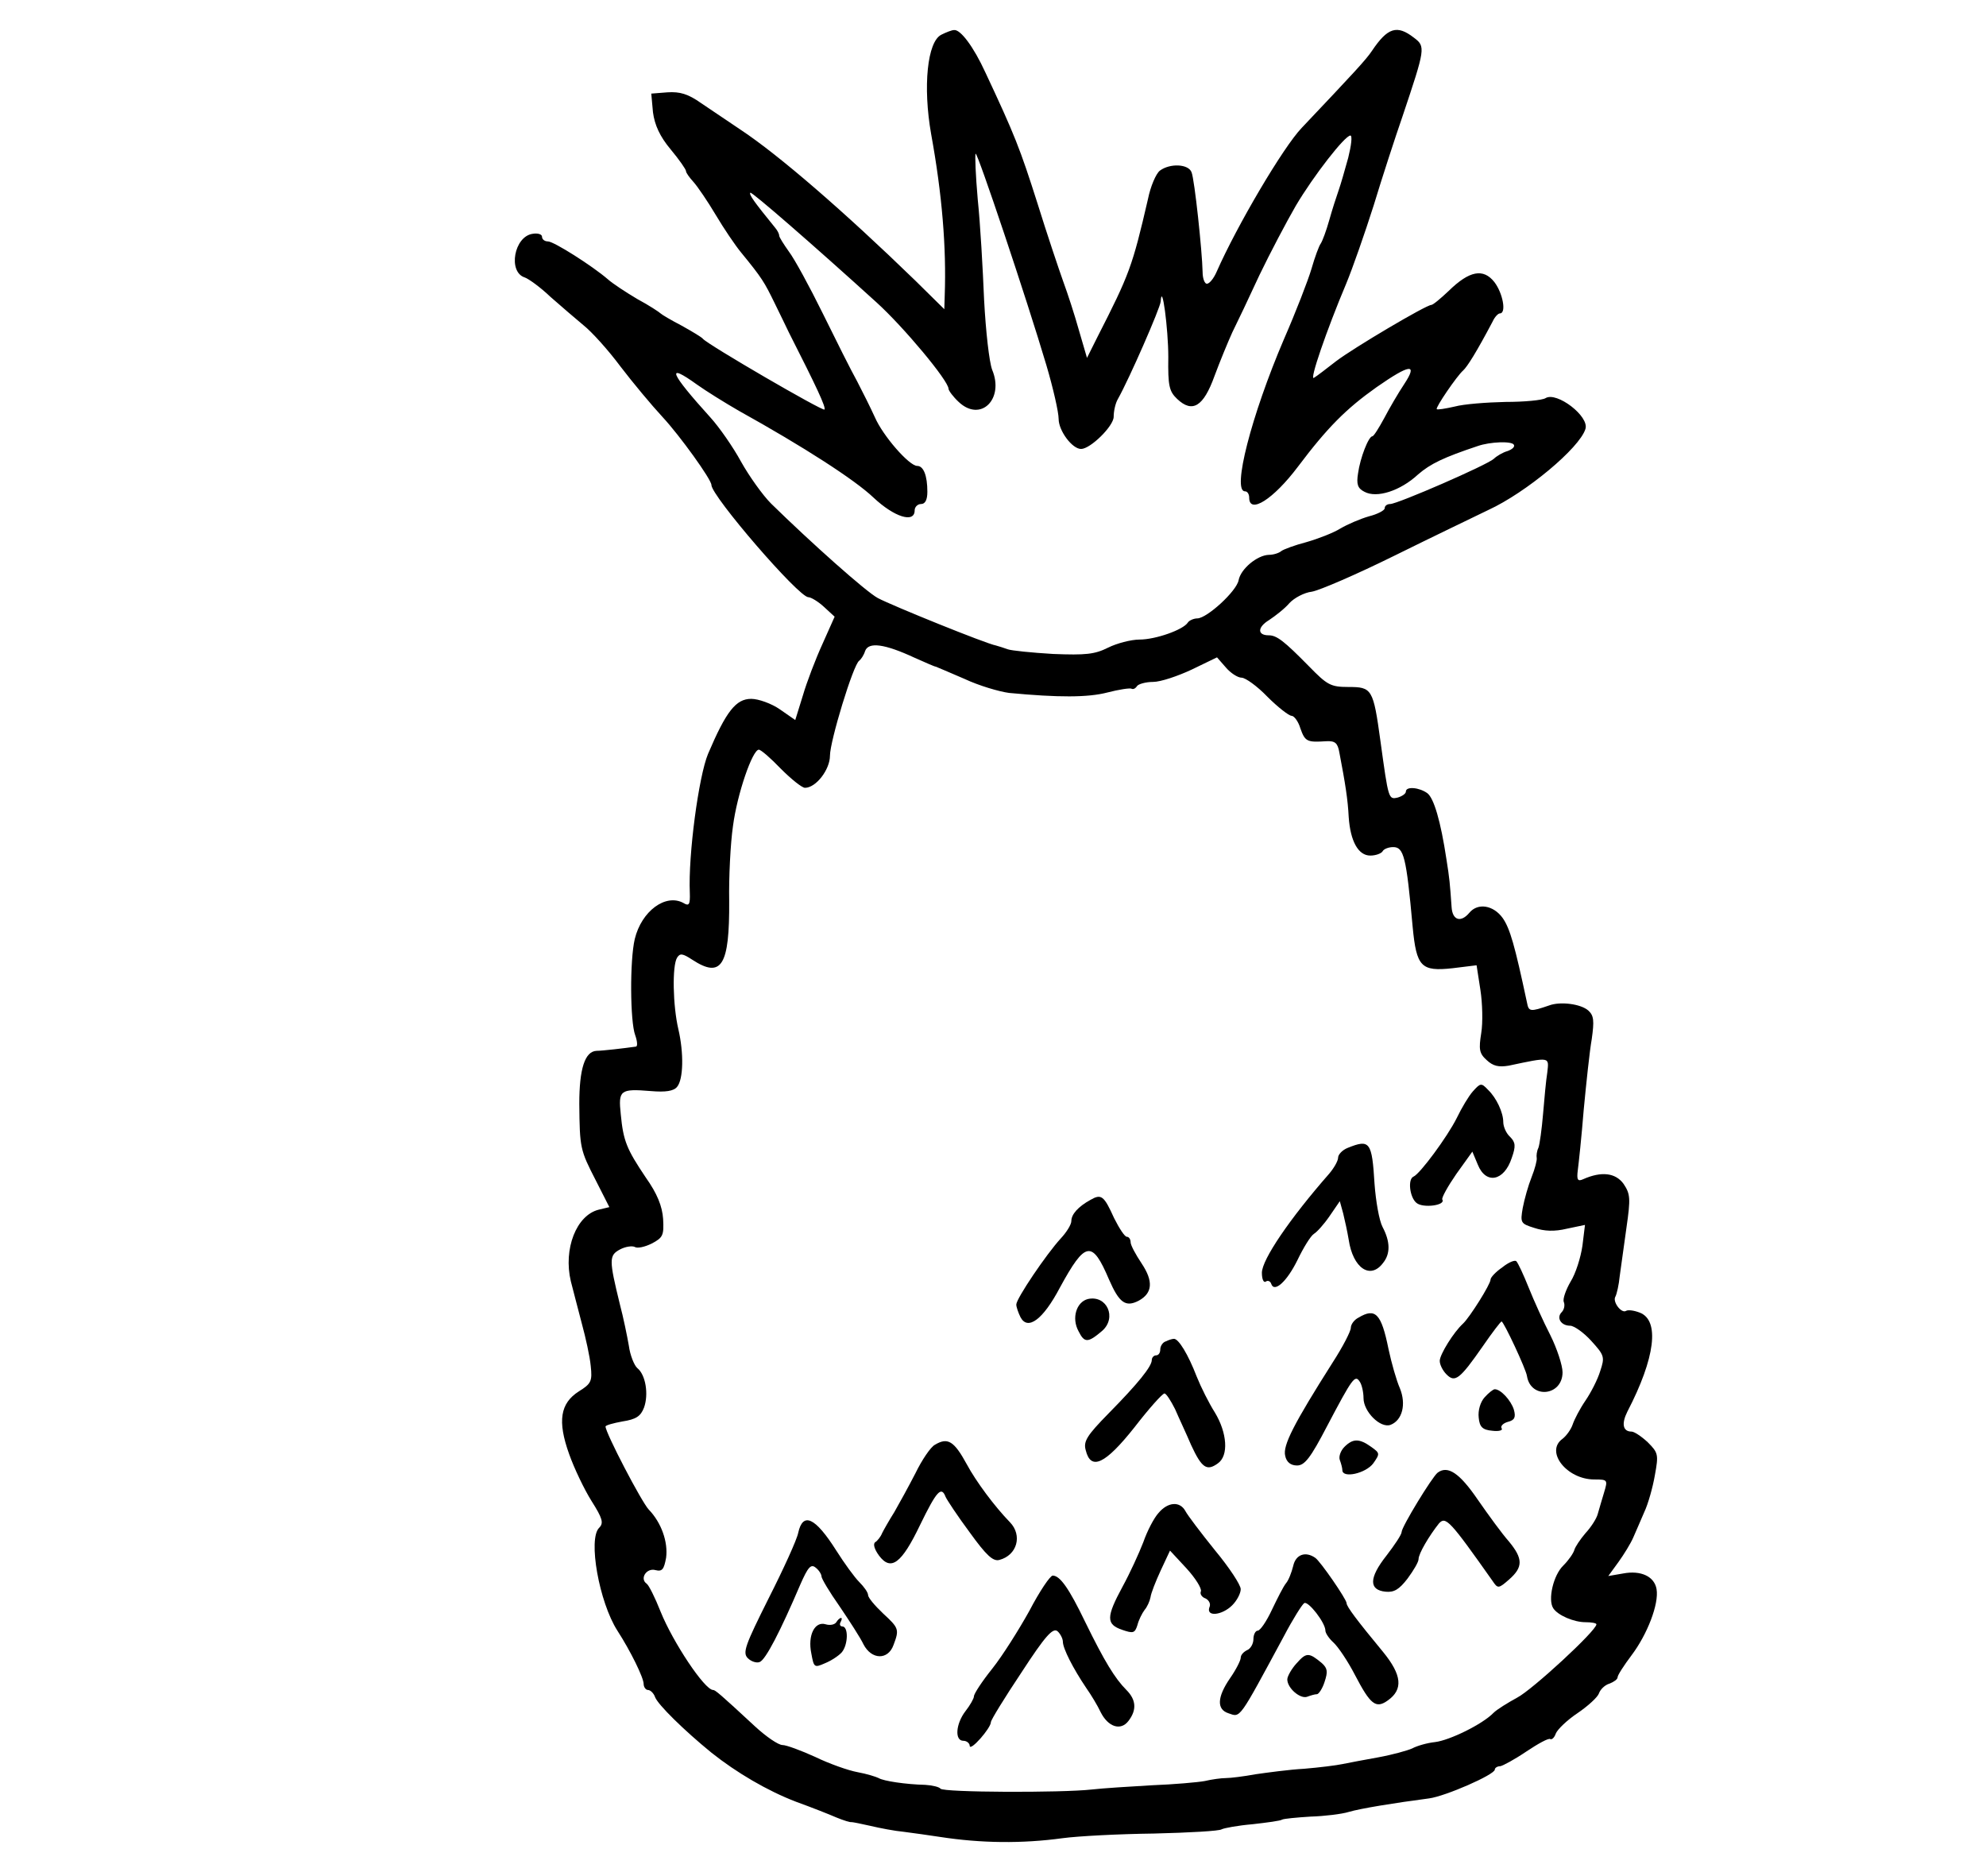 <?xml version="1.0" standalone="no"?>
<!DOCTYPE svg PUBLIC "-//W3C//DTD SVG 20010904//EN"
 "http://www.w3.org/TR/2001/REC-SVG-20010904/DTD/svg10.dtd">
<svg version="1.0" xmlns="http://www.w3.org/2000/svg"
 width="469pt" height="443pt" viewBox="0 0 469 443"
 preserveAspectRatio="xMidYMid meet">
<g transform="translate(0,443) scale(0.1,-0.1)"
fill="#000000" stroke="none">
<path d="M2223 4348 c-33 -16 -44 -122 -24 -235 26 -143 36 -268 32 -380 l-1
-33 -69 68 c-168 163 -322 296 -411 355 -30 20 -73 49 -95 64 -30 21 -49 27
-79 25 l-38 -3 4 -44 c4 -30 16 -57 42 -88 20 -24 36 -47 36 -51 0 -4 8 -15
18 -26 9 -10 33 -45 52 -77 19 -32 46 -72 60 -89 50 -61 55 -70 79 -119 13
-27 29 -59 34 -70 66 -130 88 -177 84 -182 -5 -4 -275 153 -287 167 -3 4 -25
17 -50 31 -25 13 -47 26 -50 29 -3 3 -27 19 -55 34 -27 16 -59 37 -70 47 -36
31 -127 89 -141 89 -8 0 -14 5 -14 11 0 6 -10 9 -22 7 -44 -6 -59 -90 -19
-103 9 -3 37 -23 61 -46 25 -22 60 -52 78 -67 19 -15 58 -58 87 -97 29 -38 74
-92 100 -120 40 -43 115 -147 115 -160 0 -26 206 -265 229 -265 6 0 23 -10 37
-23 l25 -23 -29 -65 c-16 -35 -37 -90 -46 -121 l-18 -58 -36 25 c-20 14 -51
25 -68 25 -36 0 -59 -29 -102 -130 -22 -53 -47 -238 -43 -328 1 -28 -2 -32
-15 -24 -42 23 -99 -19 -115 -85 -12 -51 -11 -195 1 -227 5 -14 6 -26 2 -27
-28 -4 -80 -10 -93 -10 -28 -1 -41 -43 -41 -125 1 -105 2 -109 39 -181 l32
-63 -25 -6 c-53 -13 -84 -93 -66 -169 6 -22 17 -67 26 -100 9 -33 19 -78 21
-100 4 -36 1 -42 -28 -60 -44 -28 -51 -70 -23 -148 12 -34 36 -84 53 -111 26
-41 29 -52 18 -63 -27 -26 0 -176 43 -243 31 -48 62 -111 62 -126 0 -7 5 -14
10 -14 6 0 14 -8 17 -17 7 -18 68 -78 133 -131 59 -47 132 -90 200 -116 36
-13 79 -30 95 -37 17 -7 33 -12 36 -11 3 0 23 -4 45 -9 21 -5 57 -12 79 -14
22 -3 60 -8 85 -12 97 -15 194 -16 289 -3 37 5 134 10 216 11 83 2 155 6 160
10 6 3 38 9 73 12 35 4 66 8 70 11 4 2 34 5 67 7 33 1 74 6 90 11 27 8 106 21
190 32 38 5 155 56 155 68 0 4 6 8 13 8 6 1 34 16 62 35 27 18 52 32 56 29 4
-2 10 4 13 13 4 10 27 32 51 48 25 17 48 38 51 47 3 9 14 20 25 23 10 4 19 10
19 15 0 5 15 28 33 52 37 49 65 121 59 156 -5 30 -37 45 -79 37 l-35 -6 24 33
c13 18 29 44 35 58 6 14 18 41 26 60 9 19 20 58 25 87 9 49 8 53 -17 78 -15
14 -32 25 -38 25 -21 0 -24 19 -10 47 66 127 77 216 29 234 -13 5 -27 7 -32 4
-11 -7 -33 22 -25 34 3 6 8 27 10 48 3 21 10 73 16 115 10 69 9 79 -7 103 -19
26 -52 30 -95 11 -13 -6 -16 -2 -13 21 2 15 9 80 14 143 6 63 14 139 19 167 6
43 5 55 -8 67 -18 16 -67 22 -93 12 -44 -15 -48 -15 -52 7 -29 136 -40 174
-57 199 -22 31 -59 37 -79 13 -20 -24 -40 -18 -42 13 -4 57 -5 68 -12 112 -14
93 -30 145 -45 157 -19 14 -51 17 -51 4 0 -5 -9 -11 -19 -14 -22 -5 -22 -5
-41 133 -17 124 -20 128 -76 128 -42 0 -50 5 -93 49 -59 60 -76 73 -95 73 -27
0 -27 19 1 36 15 10 37 27 48 40 11 12 35 25 53 27 18 3 106 41 195 85 89 44
189 92 222 108 89 41 215 146 229 191 10 30 -68 89 -94 73 -8 -5 -50 -9 -95
-9 -44 -1 -98 -5 -120 -11 -22 -5 -41 -8 -42 -6 -4 3 48 79 62 91 10 9 32 44
70 116 5 11 13 19 17 19 16 0 7 48 -13 74 -26 33 -59 27 -108 -21 -19 -18 -37
-33 -41 -33 -12 0 -183 -101 -225 -133 -22 -17 -45 -35 -52 -39 -12 -9 30 113
76 222 15 36 44 119 65 185 20 66 51 161 68 210 54 161 55 165 27 186 -40 31
-62 24 -99 -31 -14 -21 -41 -50 -166 -182 -44 -46 -153 -231 -201 -340 -7 -16
-17 -28 -23 -28 -5 0 -10 12 -10 28 -1 49 -19 218 -26 235 -7 20 -51 22 -75 4
-9 -7 -22 -37 -28 -67 -37 -160 -44 -178 -119 -325 l-25 -50 -19 65 c-10 36
-27 88 -37 115 -10 28 -38 111 -61 185 -41 129 -54 162 -123 309 -28 61 -59
102 -74 100 -5 0 -18 -5 -30 -11z m961 -290 c-8 -29 -18 -64 -23 -78 -5 -14
-15 -45 -22 -70 -7 -25 -16 -49 -20 -55 -4 -5 -14 -32 -22 -60 -8 -27 -37
-102 -65 -166 -77 -180 -123 -359 -92 -359 6 0 10 -7 10 -15 0 -40 57 -4 115
73 70 93 114 137 186 188 79 55 98 57 65 7 -14 -21 -35 -57 -47 -80 -13 -24
-25 -43 -28 -43 -9 0 -29 -51 -34 -88 -4 -25 -1 -35 15 -43 29 -16 85 2 127
41 29 25 60 40 141 67 29 10 80 12 85 3 3 -5 -4 -11 -15 -15 -11 -3 -26 -12
-32 -18 -16 -15 -228 -107 -245 -107 -7 0 -13 -4 -13 -10 0 -5 -17 -14 -37
-19 -21 -6 -51 -19 -68 -29 -16 -10 -52 -24 -80 -32 -27 -7 -54 -17 -59 -21
-6 -5 -19 -9 -30 -9 -27 -1 -66 -33 -71 -60 -5 -26 -74 -89 -97 -90 -9 0 -20
-5 -23 -10 -11 -17 -76 -40 -114 -40 -20 0 -54 -9 -74 -19 -32 -16 -53 -18
-130 -15 -51 3 -99 8 -107 11 -8 3 -21 7 -28 9 -23 4 -245 94 -279 112 -28 15
-157 130 -252 223 -20 20 -52 65 -71 99 -19 35 -52 82 -72 104 -96 106 -107
132 -32 78 21 -15 66 -43 99 -62 153 -85 274 -163 318 -205 49 -46 97 -61 97
-30 0 8 7 15 15 15 10 0 15 10 15 29 0 38 -9 61 -24 61 -19 0 -81 71 -100 115
-10 22 -29 60 -42 85 -14 25 -50 97 -81 160 -31 63 -67 129 -80 146 -12 17
-23 34 -23 38 0 4 -4 12 -10 19 -48 59 -62 78 -58 82 3 3 146 -121 298 -259
64 -58 170 -185 170 -204 0 -4 11 -19 24 -31 52 -49 108 7 79 76 -7 19 -15 90
-19 165 -3 73 -9 180 -15 237 -5 57 -7 106 -5 108 4 5 121 -344 167 -499 16
-54 29 -111 29 -127 0 -28 32 -71 53 -71 22 0 77 54 77 76 0 13 4 32 10 42 27
48 100 215 101 230 3 49 18 -64 18 -131 -1 -68 2 -81 21 -99 36 -34 62 -18 88
54 13 35 32 81 42 103 11 22 40 83 64 135 25 52 64 126 86 164 42 71 116 166
129 166 5 0 2 -24 -5 -52z m-1024 -1181 c25 -11 47 -21 50 -21 3 -1 33 -14 68
-29 34 -16 82 -30 105 -33 116 -11 186 -11 232 1 27 7 53 11 57 9 4 -2 9 0 13
6 3 5 21 10 38 10 18 0 59 14 91 29 l60 29 21 -24 c11 -13 28 -24 37 -24 9 0
37 -20 61 -45 25 -25 51 -45 57 -45 6 0 16 -13 21 -30 11 -31 16 -33 61 -30
21 1 27 -4 31 -27 14 -73 20 -111 22 -152 4 -58 23 -91 51 -91 13 0 26 5 29
10 3 6 15 10 25 10 25 0 31 -22 46 -188 9 -95 20 -106 94 -98 l57 7 9 -58 c5
-32 6 -78 2 -102 -6 -38 -5 -48 13 -64 15 -14 28 -17 52 -13 99 21 95 21 91
-16 -3 -18 -7 -62 -10 -98 -3 -36 -8 -72 -11 -80 -4 -8 -5 -19 -4 -24 1 -5 -4
-25 -12 -45 -8 -20 -17 -52 -21 -73 -6 -35 -5 -37 27 -47 24 -8 48 -9 77 -2
l43 9 -6 -49 c-4 -28 -16 -66 -28 -85 -11 -19 -19 -41 -16 -48 3 -7 1 -18 -5
-24 -13 -13 -2 -32 20 -32 9 0 32 -16 50 -36 31 -34 32 -38 21 -71 -6 -20 -22
-51 -35 -70 -13 -19 -26 -44 -30 -56 -4 -12 -15 -27 -24 -34 -42 -30 10 -96
75 -96 32 0 32 -1 23 -31 -5 -17 -12 -40 -15 -51 -3 -11 -16 -31 -29 -45 -12
-14 -24 -32 -26 -39 -2 -8 -14 -25 -26 -37 -24 -23 -37 -81 -24 -101 11 -17
49 -33 76 -33 14 0 26 -2 26 -5 0 -15 -152 -155 -187 -173 -22 -12 -48 -28
-56 -36 -26 -27 -104 -65 -138 -69 -19 -2 -43 -9 -54 -15 -11 -5 -47 -15 -80
-21 -33 -6 -71 -13 -85 -16 -14 -3 -54 -8 -90 -11 -36 -2 -87 -9 -115 -13 -27
-5 -59 -9 -70 -9 -11 0 -33 -3 -50 -7 -16 -3 -73 -8 -125 -10 -52 -3 -116 -7
-142 -10 -71 -8 -351 -7 -357 2 -3 4 -19 8 -36 9 -45 1 -99 9 -110 16 -6 3
-28 10 -50 14 -22 4 -67 20 -100 36 -33 15 -68 28 -77 28 -10 0 -39 20 -65 44
-83 77 -94 86 -99 86 -20 0 -95 113 -124 185 -13 33 -28 63 -33 66 -17 12 0
38 21 32 16 -4 20 2 25 29 5 37 -11 83 -41 114 -17 18 -102 181 -102 196 0 3
18 8 40 12 32 5 43 12 51 33 11 31 4 77 -16 93 -7 6 -17 30 -20 53 -4 23 -13
67 -21 97 -26 106 -26 116 0 130 13 7 29 9 35 6 6 -4 24 0 40 8 27 14 29 20
27 58 -2 30 -14 60 -41 98 -45 67 -53 86 -59 149 -6 57 -2 61 71 55 35 -3 54
0 62 10 15 18 16 80 3 136 -13 55 -15 150 -3 169 7 11 13 10 36 -5 69 -45 88
-14 87 139 -1 56 3 136 9 177 10 76 46 180 61 180 5 0 28 -20 52 -45 25 -25
50 -45 57 -45 26 0 59 43 59 76 0 34 55 215 69 224 4 3 11 13 14 23 8 22 46
17 117 -16z"/>
<path d="M3478 1853 c-9 -10 -26 -38 -38 -63 -22 -44 -87 -132 -102 -138 -14
-6 -9 -49 7 -62 15 -13 70 -6 61 8 -2 4 13 31 33 60 l38 53 13 -31 c19 -47 62
-39 80 16 10 28 9 37 -4 50 -9 8 -16 24 -16 35 0 22 -16 57 -36 76 -16 17 -18
16 -36 -4z"/>
<path d="M3183 1720 c-13 -5 -23 -16 -23 -23 0 -8 -10 -25 -21 -38 -93 -106
-159 -203 -159 -234 0 -15 4 -24 9 -21 5 4 11 1 13 -5 7 -22 37 5 62 56 14 29
31 57 39 62 7 4 24 23 37 42 l24 35 8 -29 c4 -16 10 -44 13 -62 10 -67 51 -95
81 -55 18 22 17 51 -1 85 -8 15 -16 61 -19 102 -6 99 -11 106 -63 85z"/>
<path d="M2575 1597 c-29 -16 -45 -34 -45 -50 0 -8 -11 -26 -25 -41 -34 -37
-105 -142 -105 -156 0 -6 5 -20 10 -30 17 -32 53 -6 93 70 60 110 76 113 116
19 24 -55 39 -66 70 -50 33 18 35 46 7 88 -14 21 -26 43 -26 50 0 7 -4 13 -9
13 -5 0 -18 20 -30 44 -24 53 -30 58 -56 43z"/>
<path d="M3548 1438 c-16 -11 -28 -24 -28 -29 0 -11 -49 -89 -65 -104 -22 -20
-55 -73 -55 -88 0 -9 7 -23 16 -32 20 -20 31 -12 86 67 22 32 42 58 44 58 5 0
58 -113 60 -129 9 -55 84 -47 84 9 0 16 -13 56 -29 88 -16 31 -39 82 -51 112
-12 30 -25 58 -29 62 -3 4 -18 -2 -33 -14z"/>
<path d="M2569 1363 c-27 -7 -39 -45 -22 -76 14 -28 22 -28 56 1 35 31 11 85
-34 75z"/>
<path d="M3208 1319 c-10 -5 -18 -16 -18 -24 0 -8 -19 -45 -43 -82 -92 -145
-118 -196 -112 -220 3 -15 13 -23 28 -23 18 0 32 18 71 93 60 114 66 122 77
105 5 -7 9 -25 9 -39 0 -32 40 -72 64 -63 28 11 37 49 22 86 -8 18 -20 60 -27
93 -17 84 -31 98 -71 74z"/>
<path d="M2753 1263 c-7 -2 -13 -11 -13 -19 0 -8 -4 -14 -10 -14 -5 0 -10 -5
-10 -11 0 -15 -32 -55 -102 -126 -51 -52 -60 -66 -54 -87 12 -49 46 -33 115
54 34 44 66 80 71 80 4 0 15 -17 25 -37 9 -21 27 -59 38 -85 25 -54 37 -62 63
-43 26 18 22 72 -7 120 -14 22 -33 60 -43 85 -20 52 -43 90 -54 89 -4 0 -13
-3 -19 -6z"/>
<path d="M3506 1131 c-10 -11 -16 -31 -14 -48 2 -22 9 -29 32 -31 16 -2 26 1
22 6 -3 5 4 12 15 15 16 4 19 11 14 29 -7 22 -31 48 -45 48 -4 0 -15 -9 -24
-19z"/>
<path d="M2208 1019 c-10 -5 -31 -36 -46 -67 -16 -31 -39 -73 -50 -92 -12 -19
-25 -42 -29 -50 -3 -8 -11 -18 -16 -21 -6 -4 -2 -17 9 -32 28 -37 53 -19 97
73 39 80 50 92 60 66 3 -7 28 -45 57 -84 39 -54 55 -69 70 -65 42 11 55 58 25
89 -36 37 -80 96 -102 137 -30 55 -45 64 -75 46z"/>
<path d="M3175 1014 c-9 -9 -14 -23 -11 -31 3 -8 6 -19 6 -24 0 -20 55 -8 73
16 16 23 16 24 -5 39 -28 20 -43 20 -63 0z"/>
<path d="M3395 953 c-13 -10 -85 -128 -85 -140 0 -6 -16 -30 -36 -56 -41 -52
-42 -81 -2 -85 20 -2 32 5 52 31 14 19 26 39 26 46 0 13 25 55 48 84 16 18 26
7 127 -136 12 -18 14 -18 39 4 33 29 33 49 -1 90 -16 18 -48 62 -73 98 -43 63
-71 82 -95 64z"/>
<path d="M2736 858 c-11 -12 -27 -43 -36 -69 -10 -26 -32 -74 -49 -105 -39
-72 -39 -89 -1 -102 26 -9 30 -8 36 11 3 12 11 28 17 36 6 7 12 20 14 30 1 9
12 37 24 63 l22 47 39 -42 c21 -23 36 -47 34 -54 -3 -6 2 -14 11 -17 8 -4 13
-13 9 -21 -8 -23 30 -19 54 5 11 11 20 28 20 38 0 10 -27 51 -61 92 -33 41
-65 83 -70 93 -13 23 -41 21 -63 -5z"/>
<path d="M1885 811 c-3 -16 -35 -86 -70 -155 -55 -110 -62 -128 -49 -141 8 -8
21 -12 28 -9 14 5 49 73 96 183 18 41 25 49 36 40 8 -6 14 -16 14 -21 0 -5 19
-37 43 -71 23 -34 49 -74 56 -89 19 -37 58 -38 71 -2 14 37 13 40 -25 75 -19
18 -35 37 -35 43 0 6 -9 19 -21 31 -11 11 -35 44 -54 74 -50 79 -79 92 -90 42z"/>
<path d="M3054 733 c-4 -16 -11 -34 -17 -41 -6 -7 -20 -35 -33 -62 -13 -28
-28 -50 -34 -50 -5 0 -10 -9 -10 -20 0 -11 -7 -23 -15 -26 -8 -4 -15 -11 -15
-18 0 -6 -11 -28 -25 -48 -31 -45 -32 -74 -4 -83 29 -10 23 -18 131 182 21 40
43 75 48 78 9 6 50 -46 50 -65 0 -6 9 -19 19 -28 11 -10 34 -44 51 -77 36 -69
49 -80 77 -60 37 26 34 60 -11 115 -62 75 -86 107 -86 115 0 9 -62 99 -74 107
-23 16 -46 8 -52 -19z"/>
<path d="M2431 627 c-25 -45 -64 -107 -88 -137 -24 -30 -43 -59 -43 -65 0 -5
-9 -21 -20 -35 -23 -30 -26 -70 -5 -70 8 0 15 -6 15 -12 1 -14 50 42 50 56 0
5 32 57 72 117 56 86 74 106 85 98 7 -6 13 -18 13 -25 0 -16 24 -63 55 -109
12 -17 27 -42 34 -57 18 -36 48 -45 66 -21 20 26 18 50 -5 73 -27 27 -52 68
-97 160 -39 81 -60 110 -77 110 -6 0 -31 -37 -55 -83z"/>
<path d="M1975 600 c-4 -6 -15 -8 -25 -5 -26 8 -43 -26 -34 -69 6 -33 7 -34
32 -23 15 6 33 18 40 26 15 18 16 61 1 61 -5 0 -7 5 -4 10 3 6 4 10 1 10 -3 0
-8 -5 -11 -10z"/>
<path d="M3062 503 c-12 -13 -22 -31 -22 -38 0 -21 31 -47 47 -41 8 3 18 6 23
6 4 0 13 13 18 29 8 24 7 32 -6 44 -31 26 -37 26 -60 0z"/>
</g>
</svg>
